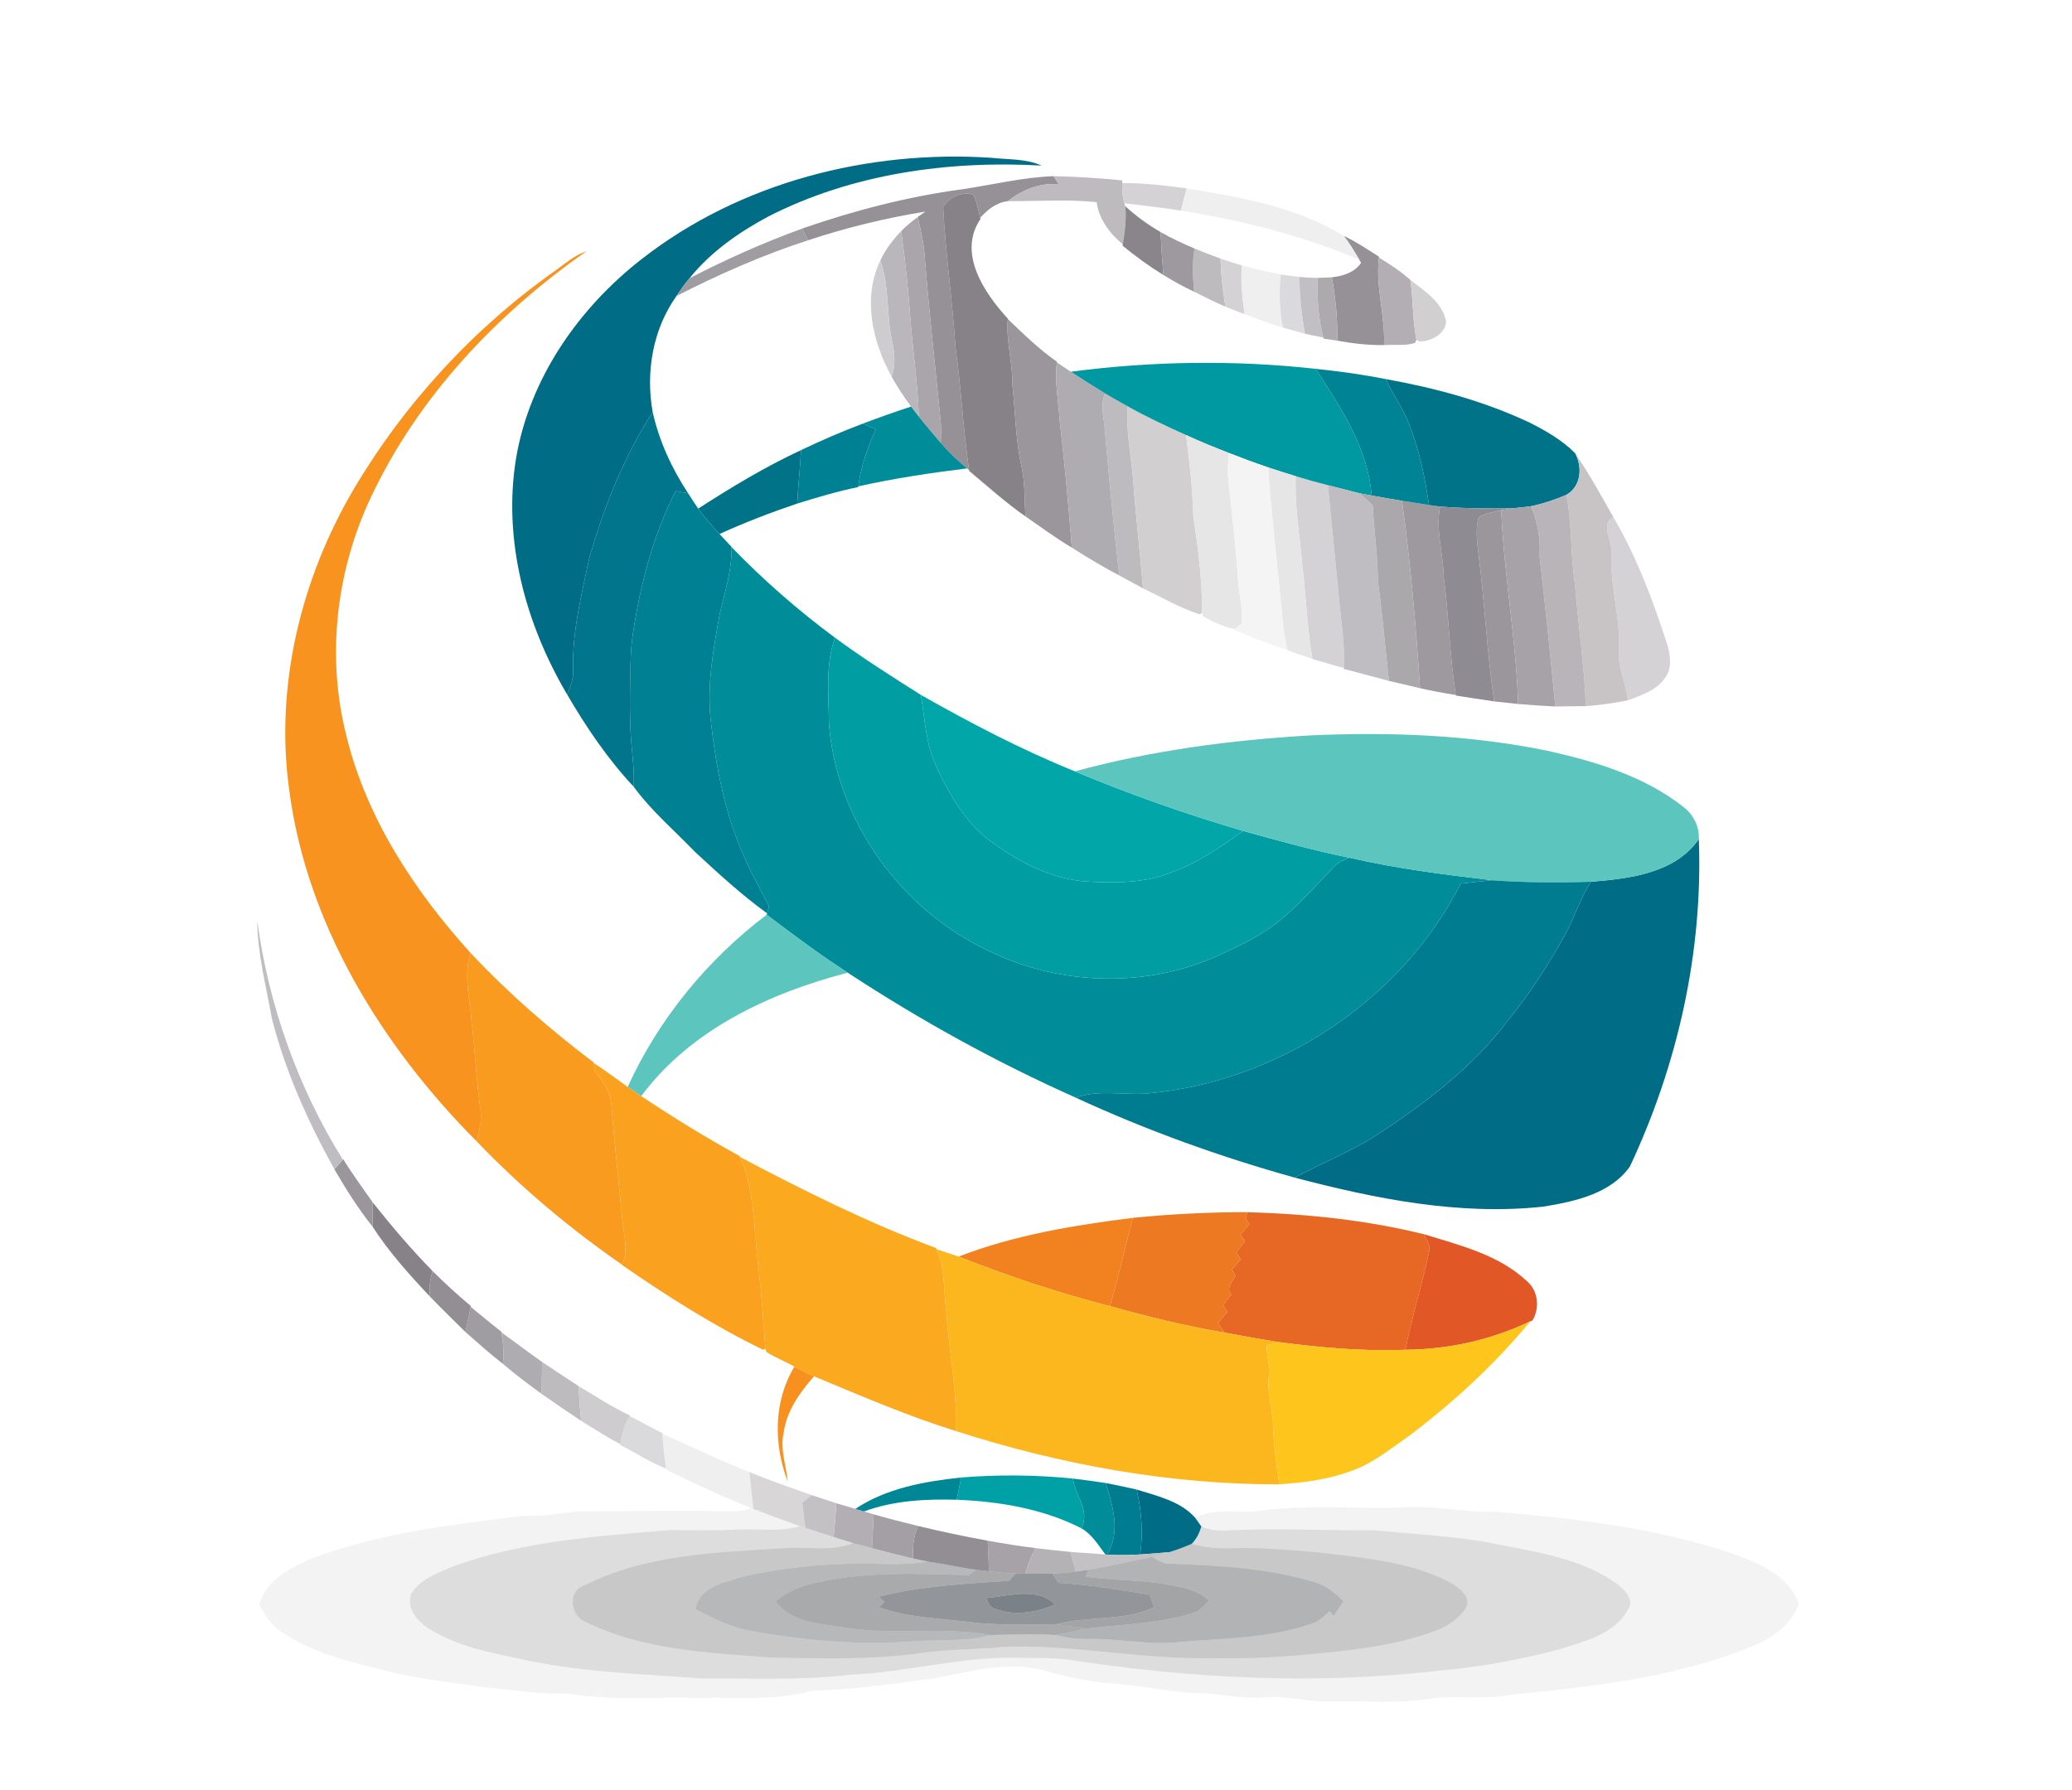 <?xml version="1.0" encoding="UTF-8" ?>
<!DOCTYPE svg PUBLIC "-//W3C//DTD SVG 1.1//EN" "http://www.w3.org/Graphics/SVG/1.1/DTD/svg11.dtd">
<svg width="470pt" height="406pt" viewBox="0 0 470 406" version="1.1" xmlns="http://www.w3.org/2000/svg">
<g id="#006c85ff">
<path fill="#006c85" opacity="1.00" d=" M 145.66 58.69 C 167.93 41.34 197.00 33.95 224.95 35.80 C 228.72 36.23 232.72 35.97 236.26 37.56 C 215.14 36.38 193.26 39.40 174.27 49.12 C 167.58 52.70 161.18 57.17 156.40 63.13 C 155.32 64.40 154.37 65.77 153.45 67.15 C 148.07 74.70 146.42 84.44 148.05 93.49 C 141.49 103.65 136.98 115.03 133.66 126.62 C 131.91 134.97 129.74 143.38 130.01 151.99 C 130.12 153.95 129.39 155.78 128.65 157.56 C 119.21 141.58 114.02 122.52 117.06 103.98 C 120.12 85.84 131.29 69.84 145.66 58.69 Z" />
<path fill="#006c85" opacity="1.00" d=" M 360.89 200.03 C 369.62 199.31 379.92 198.17 385.35 190.35 C 386.32 215.90 380.57 241.54 369.72 264.62 C 365.35 270.85 357.12 272.59 350.06 273.74 C 331.04 275.79 312.00 271.97 293.67 267.15 C 299.87 263.84 306.44 261.23 312.37 257.44 C 323.28 250.27 333.90 242.24 341.86 231.75 C 346.87 225.59 351.23 218.92 355.06 211.96 C 357.18 208.07 358.45 203.75 360.89 200.03 Z" />
<path fill="#006c85" opacity="1.00" d=" M 257.84 337.92 C 262.49 339.39 267.77 340.53 271.13 344.35 C 271.48 344.84 272.16 345.82 272.51 346.31 C 272.07 347.78 271.40 349.15 270.31 350.25 C 268.66 350.94 266.99 351.59 265.28 352.11 C 263.06 352.32 260.85 352.49 258.63 352.65 C 259.33 347.73 258.94 342.75 257.84 337.92 Z" />
</g>
<g id="#959197ff">
<path fill="#959197" opacity="1.00" d=" M 218.11 42.96 C 225.07 41.94 231.94 40.21 238.99 39.97 C 239.29 40.42 239.87 41.32 240.16 41.77 C 235.87 41.45 231.95 43.05 228.62 45.63 C 226.02 45.95 224.03 47.51 222.35 49.42 C 221.94 47.66 221.56 45.88 220.84 44.21 C 218.46 43.26 215.03 44.77 213.94 47.08 C 214.49 57.66 216.06 68.17 216.73 78.74 C 218.02 88.02 218.49 97.38 219.82 106.65 L 219.39 106.26 C 217.21 104.52 215.23 102.56 213.39 100.47 C 213.46 98.86 213.51 97.25 213.38 95.65 C 212.15 83.15 210.73 70.67 209.75 58.14 C 209.53 55.13 208.85 52.17 208.17 49.23 C 208.74 48.81 209.32 48.40 209.90 48.00 C 200.88 49.47 191.96 51.63 183.27 54.52 C 182.94 53.85 182.27 52.52 181.94 51.86 C 193.68 47.77 205.78 44.63 218.11 42.96 Z" />
<path fill="#959197" opacity="1.00" d=" M 304.83 53.51 C 307.63 54.84 310.19 56.58 312.81 58.24 L 312.79 58.43 C 311.98 65.08 314.25 71.62 313.94 78.29 C 310.37 78.32 306.81 77.93 303.31 77.28 C 303.46 72.46 302.96 67.66 302.09 62.92 C 304.63 62.62 307.22 61.85 308.74 59.63 C 308.64 59.44 308.43 59.08 308.32 58.90 C 307.25 57.05 306.11 55.22 304.83 53.51 Z" />
</g>
<g id="#bebbbfff">
<path fill="#bebbbf" opacity="1.00" d=" M 238.99 39.97 C 244.20 40.06 249.39 40.41 254.57 40.92 L 254.56 41.53 C 254.50 43.07 254.61 44.63 255.06 46.11 L 255.25 46.78 C 255.55 49.68 255.14 52.57 254.68 55.42 C 251.73 52.98 249.29 49.75 248.75 45.86 C 242.05 45.16 235.33 45.68 228.62 45.63 C 231.95 43.05 235.87 41.45 240.16 41.77 C 239.87 41.32 239.29 40.42 238.99 39.97 Z" />
<path fill="#bebbbf" opacity="1.00" d=" M 270.96 56.38 C 272.89 57.19 274.86 57.94 276.84 58.66 C 276.96 62.32 277.37 65.96 277.97 69.58 C 275.56 68.53 273.22 67.36 270.87 66.18 C 270.58 62.92 270.41 59.62 270.96 56.38 Z" />
<path fill="#bebbbf" opacity="1.00" d=" M 250.49 96.20 C 250.18 93.88 249.70 91.50 250.68 89.26 C 252.35 90.25 254.04 91.21 255.74 92.15 C 255.41 97.82 256.61 103.43 257.05 109.07 C 257.64 117.21 258.61 125.33 259.27 133.47 C 257.47 132.51 255.68 131.54 253.89 130.56 C 252.59 119.13 251.49 107.67 250.49 96.20 Z" />
<path fill="#bebbbf" opacity="1.00" d=" M 122.98 308.98 C 125.74 310.82 128.49 312.67 131.28 314.47 C 131.37 317.10 131.55 319.73 131.84 322.35 C 128.81 320.35 125.82 318.30 122.86 316.22 C 122.91 313.80 122.94 311.39 122.98 308.98 Z" />
</g>
<g id="#d4d2d4ff">
<path fill="#d4d2d4" opacity="1.00" d=" M 255.06 46.11 C 254.61 44.63 254.50 43.07 254.56 41.53 C 259.46 41.49 264.33 42.10 269.18 42.74 C 268.74 44.41 268.31 46.09 267.87 47.77 C 263.62 47.09 259.33 46.67 255.06 46.11 Z" />
<path fill="#d4d2d4" opacity="1.00" d=" M 276.84 58.66 C 278.44 59.22 280.06 59.74 281.69 60.21 C 281.38 63.92 281.83 67.61 282.30 71.28 C 280.85 70.73 279.41 70.15 277.97 69.58 C 277.37 65.96 276.96 62.32 276.84 58.66 Z" />
<path fill="#d4d2d4" opacity="1.00" d=" M 293.91 108.03 C 296.32 108.77 298.75 109.45 301.20 110.07 C 302.08 119.08 303.00 128.09 303.86 137.10 C 304.34 141.89 305.06 146.68 304.82 151.51 C 302.43 150.92 300.07 150.20 297.71 149.49 C 296.51 142.79 296.34 135.97 295.50 129.22 C 294.95 122.16 293.62 115.14 293.91 108.03 Z" />
<path fill="#d4d2d4" opacity="1.00" d=" M 365.49 125.27 C 365.84 122.57 362.83 119.01 365.97 117.33 C 371.34 126.47 375.04 136.46 378.29 146.52 C 378.92 148.94 379.31 151.85 377.57 153.93 C 375.70 156.65 372.34 157.64 369.44 158.84 L 369.16 157.97 C 368.57 154.97 367.50 152.06 367.15 149.03 C 367.94 141.06 365.13 133.26 365.49 125.27 Z" />
</g>
<g id="#efeff0ff">
<path fill="#efeff0" opacity="1.00" d=" M 269.18 42.74 C 281.42 44.73 294.08 46.95 304.83 53.51 C 306.11 55.22 307.25 57.05 308.32 58.90 C 295.41 53.43 281.70 49.99 267.87 47.77 C 268.31 46.09 268.74 44.41 269.18 42.74 Z" />
<path fill="#efeff0" opacity="1.00" d=" M 282.30 71.28 C 281.83 67.61 281.38 63.92 281.69 60.21 C 284.61 61.00 287.56 61.67 290.53 62.26 C 290.08 66.28 290.25 70.33 290.99 74.30 C 288.03 73.49 285.19 72.29 282.30 71.28 Z" />
<path fill="#efeff0" opacity="1.00" d=" M 150.26 325.31 C 156.86 328.13 163.27 331.38 169.98 333.93 C 170.27 336.72 170.57 339.52 170.91 342.31 L 170.43 342.12 C 163.86 339.54 157.50 336.51 151.15 333.44 L 151.11 333.17 C 150.72 330.56 150.44 327.94 150.26 325.31 Z" />
</g>
<g id="#868287ff">
<path fill="#868287" opacity="1.00" d=" M 213.94 47.08 C 215.03 44.77 218.46 43.26 220.84 44.21 C 221.56 45.88 221.94 47.66 222.35 49.42 L 222.41 49.67 C 217.14 57.44 223.27 66.45 228.61 72.29 L 228.61 72.38 C 228.17 77.30 229.70 82.11 229.62 87.04 C 230.32 93.25 230.33 99.56 231.69 105.69 C 232.55 109.45 232.36 113.33 232.61 117.15 C 228.11 114.02 224.04 110.34 219.84 106.83 L 219.82 106.65 C 218.49 97.38 218.02 88.02 216.73 78.74 C 216.06 68.17 214.49 57.66 213.94 47.08 Z" />
<path fill="#868287" opacity="1.00" d=" M 84.53 272.76 C 88.82 278.15 93.29 283.41 98.11 288.34 C 97.61 290.23 97.24 292.19 97.54 294.15 C 92.86 289.19 88.21 284.00 84.53 278.31 C 84.51 276.46 84.57 274.61 84.53 272.76 Z" />
</g>
<g id="#8a858aff">
<path fill="#8a858a" opacity="1.00" d=" M 255.25 46.78 C 257.69 49.02 260.39 50.98 263.26 52.64 C 263.41 55.89 263.62 59.14 263.89 62.38 C 260.65 60.39 257.58 58.14 254.63 55.74 L 254.68 55.42 C 255.14 52.57 255.55 49.68 255.25 46.78 Z" />
</g>
<g id="#a9a5aaff">
<path fill="#a9a5aa" opacity="1.00" d=" M 204.42 52.41 C 205.59 51.26 206.85 50.21 208.17 49.23 C 208.85 52.17 209.53 55.13 209.75 58.14 C 210.73 70.67 212.15 83.15 213.38 95.65 C 213.51 97.25 213.46 98.86 213.39 100.47 C 211.69 98.51 210.01 96.53 208.41 94.49 C 208.21 87.51 207.20 80.58 206.60 73.63 C 206.13 66.53 205.38 59.46 204.42 52.41 Z" />
</g>
<g id="#a09da2ff">
<path fill="#a09da2" opacity="1.00" d=" M 156.40 63.13 C 164.67 58.84 173.19 55.04 181.94 51.86 C 182.27 52.52 182.94 53.85 183.27 54.52 C 172.98 57.85 163.07 62.24 153.45 67.15 C 154.37 65.77 155.32 64.40 156.40 63.13 Z" />
<path fill="#a09da2" opacity="1.00" d=" M 105.58 302.18 C 105.98 300.27 106.38 298.38 106.78 296.48 C 109.10 298.35 111.37 300.29 113.72 302.11 L 113.75 302.28 C 114.16 304.64 114.33 307.03 114.08 309.41 C 111.14 307.13 108.37 304.64 105.58 302.18 Z" />
</g>
<g id="#b9b7bcff">
<path fill="#b9b7bc" opacity="1.00" d=" M 199.68 59.10 C 200.85 56.61 202.53 54.39 204.42 52.41 C 205.38 59.46 206.13 66.53 206.60 73.63 C 207.20 80.58 208.21 87.51 208.41 94.49 C 207.81 93.75 207.23 92.99 206.66 92.24 C 205.07 90.07 203.55 87.83 202.27 85.47 C 203.22 82.78 202.93 79.94 202.32 77.23 C 201.03 71.24 201.78 64.92 199.68 59.10 Z" />
</g>
<g id="#9d999fff">
<path fill="#9d999f" opacity="1.00" d=" M 263.26 52.64 C 265.73 54.07 268.33 55.26 270.96 56.38 C 270.41 59.62 270.58 62.92 270.87 66.18 C 268.46 65.07 266.15 63.76 263.89 62.38 C 263.62 59.14 263.41 55.89 263.26 52.64 Z" />
<path fill="#9d999f" opacity="1.00" d=" M 318.02 113.61 C 320.06 113.94 322.10 114.25 324.14 114.57 C 324.97 114.69 325.81 114.81 326.66 114.91 C 325.59 120.23 327.39 125.52 327.48 130.85 C 328.66 139.76 328.82 148.78 330.22 157.67 C 327.50 157.24 324.80 156.73 322.11 156.13 C 321.19 141.94 319.95 127.71 318.02 113.61 Z" />
</g>
<g id="#f7931eff">
<path fill="#f7931e" opacity="1.00" d=" M 126.11 61.29 C 128.31 59.68 130.44 57.85 133.07 56.97 C 112.60 71.25 94.78 90.13 84.11 112.86 C 76.21 129.60 74.00 149.00 78.58 166.98 C 83.15 185.65 93.99 202.11 106.76 216.21 C 105.01 221.40 106.67 226.77 106.99 232.04 C 107.81 238.66 108.06 245.34 109.00 251.95 C 109.34 254.31 108.65 256.64 108.12 258.93 C 86.63 237.32 69.59 209.78 65.59 179.13 C 62.35 155.56 68.26 131.34 80.24 110.96 C 91.81 91.44 107.54 74.34 126.11 61.29 Z" />
</g>
<g id="#b2aeb3ff">
<path fill="#b2aeb3" opacity="1.00" d=" M 313.94 78.29 C 314.25 71.62 311.98 65.08 312.79 58.43 C 315.26 59.97 317.75 61.54 319.92 63.51 C 320.57 68.01 320.39 72.59 321.30 77.06 L 320.99 77.78 C 318.72 78.53 316.28 78.11 313.94 78.29 Z" />
<path fill="#b2aeb3" opacity="1.00" d=" M 189.71 341.03 C 191.14 341.48 192.60 341.84 194.03 342.30 C 194.52 342.45 195.49 342.74 195.97 342.89 C 196.53 343.05 197.63 343.38 198.18 343.54 C 198.06 346.09 197.93 348.64 197.80 351.20 C 196.39 350.81 194.97 350.46 193.56 350.07 C 192.07 349.62 190.58 349.16 189.10 348.68 C 189.35 346.13 189.55 343.58 189.71 341.03 Z" />
</g>
<g id="#ceccceff">
<path fill="#ceccce" opacity="1.00" d=" M 202.27 85.47 C 197.89 77.56 195.60 67.61 199.68 59.10 C 201.78 64.92 201.03 71.24 202.32 77.23 C 202.93 79.94 203.22 82.78 202.27 85.47 Z" />
<path fill="#ceccce" opacity="1.00" d=" M 131.28 314.47 C 135.12 316.77 138.88 319.24 142.93 321.15 L 142.86 321.29 C 141.71 323.23 141.08 325.40 140.70 327.62 C 137.65 326.02 134.77 324.15 131.84 322.35 C 131.55 319.73 131.37 317.10 131.28 314.47 Z" />
</g>
<g id="#dad9dcff">
<path fill="#dad9dc" opacity="1.00" d=" M 290.53 62.26 C 291.93 62.49 293.34 62.68 294.76 62.83 C 294.75 67.16 295.27 71.47 296.03 75.73 C 294.35 75.25 292.67 74.77 290.99 74.30 C 290.25 70.33 290.08 66.28 290.53 62.26 Z" />
<path fill="#dad9dc" opacity="1.00" d=" M 140.70 327.62 C 141.08 325.40 141.71 323.23 142.86 321.29 C 145.35 322.52 147.78 323.86 150.25 325.13 L 150.26 325.31 C 150.44 327.94 150.72 330.56 151.11 333.17 C 147.44 331.76 144.17 329.54 140.67 327.80 L 140.70 327.62 Z" />
</g>
<g id="#c1bfc3ff">
<path fill="#c1bfc3" opacity="1.00" d=" M 294.76 62.83 C 296.12 62.95 297.49 63.02 298.86 63.04 C 298.74 67.59 299.03 72.16 300.18 76.58 C 298.79 76.30 297.41 76.02 296.03 75.73 C 295.27 71.47 294.75 67.16 294.76 62.83 Z" />
</g>
<g id="#adaaaeff">
<path fill="#adaaae" opacity="1.00" d=" M 298.86 63.04 C 299.67 63.01 301.28 62.95 302.09 62.92 C 302.96 67.66 303.46 72.46 303.31 77.28 C 302.54 77.17 301.01 76.94 300.24 76.83 L 300.18 76.58 C 299.03 72.16 298.74 67.59 298.86 63.04 Z" />
</g>
<g id="#d1cfd0ff">
<path fill="#d1cfd0" opacity="1.00" d=" M 319.92 63.51 C 323.16 66.04 327.24 68.60 328.02 72.98 C 327.93 75.82 324.28 77.61 321.89 77.44 L 321.30 77.06 C 320.39 72.59 320.57 68.01 319.92 63.51 Z" />
<path fill="#d1cfd0" opacity="1.00" d=" M 257.05 109.07 C 256.61 103.43 255.41 97.82 255.74 92.15 C 260.05 94.59 264.55 96.65 269.05 98.70 C 269.81 104.86 270.54 111.03 270.70 117.24 C 271.79 124.46 272.73 131.75 272.66 139.07 L 272.11 139.36 C 267.62 137.93 263.52 135.48 259.27 133.47 C 258.61 125.33 257.64 117.21 257.05 109.07 Z" />
</g>
<g id="#9a969cff">
<path fill="#9a969c" opacity="1.00" d=" M 229.62 87.04 C 229.70 82.11 228.17 77.30 228.61 72.38 C 232.17 75.78 235.69 79.24 239.75 82.07 L 239.74 82.23 C 239.20 86.70 240.11 91.17 240.40 95.63 C 241.52 105.14 242.38 114.69 243.13 124.24 C 239.50 122.06 236.08 119.57 232.61 117.15 C 232.36 113.33 232.55 109.45 231.69 105.69 C 230.33 99.56 230.32 93.25 229.62 87.04 Z" />
<path fill="#9a969c" opacity="1.00" d=" M 335.40 117.43 C 336.87 116.33 338.80 116.19 340.53 115.75 C 341.16 130.46 343.91 145.00 344.37 159.71 C 342.55 159.50 340.73 159.30 338.92 159.12 C 337.27 147.79 336.78 136.33 335.28 124.98 C 335.00 122.48 334.71 119.89 335.40 117.43 Z" />
<path fill="#9a969c" opacity="1.00" d=" M 77.77 263.08 L 77.86 262.98 C 79.91 266.35 82.29 269.51 84.53 272.76 C 84.57 274.61 84.51 276.46 84.53 278.31 C 81.27 274.22 78.47 269.78 75.85 265.26 C 76.33 264.72 77.29 263.62 77.77 263.08 Z" />
</g>
<g id="#afacb1ff">
<path fill="#afacb1" opacity="1.00" d=" M 240.40 95.63 C 240.11 91.17 239.20 86.70 239.74 82.23 C 240.79 82.93 241.84 83.63 242.90 84.33 C 245.47 86.00 248.06 87.65 250.68 89.26 C 249.70 91.50 250.18 93.88 250.49 96.20 C 251.49 107.67 252.59 119.13 253.89 130.56 C 250.20 128.62 246.64 126.47 243.13 124.24 C 242.38 114.69 241.52 105.14 240.40 95.63 Z" />
<path fill="#afacb1" opacity="1.00" d=" M 114.08 309.41 C 114.33 307.03 114.16 304.64 113.75 302.28 C 116.85 304.48 119.86 306.81 122.98 308.98 C 122.94 311.39 122.91 313.80 122.86 316.22 C 119.86 314.04 116.89 311.82 114.08 309.41 Z" />
</g>
<g id="#0099a1ff">
<path fill="#0099a1" opacity="1.00" d=" M 242.90 84.33 C 261.29 81.91 279.98 81.64 298.43 83.67 C 304.11 92.47 310.34 101.65 311.12 112.42 C 310.45 112.30 309.10 112.05 308.43 111.92 C 306.02 111.29 303.61 110.68 301.20 110.07 C 298.75 109.45 296.32 108.77 293.91 108.03 C 291.81 107.39 289.72 106.72 287.64 106.03 C 284.66 105.02 281.72 103.92 278.79 102.78 C 275.51 101.50 272.24 100.19 269.05 98.70 C 264.55 96.65 260.05 94.59 255.74 92.15 C 254.04 91.21 252.35 90.25 250.68 89.26 C 248.06 87.65 245.47 86.00 242.90 84.33 Z" />
</g>
<g id="#008495ff">
<path fill="#008495" opacity="1.00" d=" M 298.43 83.67 C 303.76 84.23 309.08 84.95 314.34 86.00 C 315.96 89.54 318.33 92.70 319.70 96.36 C 321.97 102.20 323.26 108.38 324.14 114.57 C 322.10 114.25 320.06 113.94 318.02 113.61 C 315.72 113.25 313.42 112.83 311.12 112.42 C 310.34 101.65 304.11 92.47 298.43 83.67 Z" />
</g>
<g id="#007389ff">
<path fill="#007389" opacity="1.00" d=" M 314.34 86.00 C 325.55 88.01 336.68 91.01 347.01 95.89 C 350.71 97.76 354.38 99.87 357.31 102.84 C 358.99 106.04 358.67 110.31 355.31 112.26 C 352.71 113.37 350.02 114.27 347.26 114.85 C 345.91 115.02 344.57 115.17 343.22 115.30 C 337.70 115.39 332.16 115.37 326.66 114.91 C 325.81 114.81 324.97 114.69 324.14 114.57 C 323.26 108.38 321.97 102.20 319.70 96.36 C 318.33 92.70 315.96 89.54 314.34 86.00 Z" />
<path fill="#007389" opacity="1.00" d=" M 158.37 115.39 C 165.89 110.53 173.58 105.90 181.70 102.11 C 181.50 106.16 181.03 110.19 180.84 114.24 C 174.85 116.25 168.96 118.53 163.21 121.14 C 161.52 119.29 159.84 117.42 158.37 115.39 Z" />
</g>
<g id="#008d9aff">
<path fill="#008d9a" opacity="1.00" d=" M 195.78 96.08 C 199.38 94.72 203.00 93.43 206.66 92.24 C 207.23 92.99 207.81 93.75 208.41 94.49 C 210.01 96.53 211.69 98.51 213.39 100.47 C 215.23 102.56 217.21 104.52 219.39 106.26 C 211.11 107.27 202.85 108.52 194.70 110.33 C 195.26 105.81 196.83 101.53 198.64 97.38 C 197.68 96.94 196.73 96.51 195.78 96.08 Z" />
<path fill="#008d9a" opacity="1.00" d=" M 163.28 139.15 C 164.46 134.19 166.04 129.27 165.94 124.12 C 173.18 131.59 181.02 138.47 189.39 144.66 C 187.18 150.89 188.00 157.58 188.02 164.05 C 189.67 186.14 204.36 206.41 224.31 215.73 C 240.52 223.67 260.26 224.19 276.70 216.63 C 281.08 214.51 285.60 212.53 289.44 209.49 C 294.30 205.70 298.36 201.04 302.61 196.62 C 303.52 195.58 304.83 195.09 306.07 194.57 C 316.74 197.05 327.61 198.41 338.47 199.69 C 336.09 199.90 333.73 200.19 331.36 200.45 C 317.79 227.12 289.75 245.50 260.03 248.08 C 254.69 248.45 249.17 247.13 244.01 249.01 C 226.03 240.99 208.74 231.46 192.29 220.66 C 185.95 216.57 179.92 212.05 173.91 207.51 L 174.00 207.20 C 174.11 206.79 174.32 205.98 174.43 205.57 C 172.68 202.01 170.60 198.62 169.07 194.96 C 164.43 184.93 162.38 173.94 161.17 163.02 C 160.38 155.00 161.85 147.00 163.28 139.15 Z" />
<path fill="#008d9a" opacity="1.00" d=" M 243.39 335.43 C 245.88 335.72 248.36 336.07 250.83 336.44 C 252.44 341.71 254.29 347.62 251.08 352.71 L 250.75 352.67 C 249.13 350.50 247.69 348.08 245.28 346.70 C 247.38 342.66 243.82 339.34 243.39 335.43 Z" />
</g>
<g id="#00758bff">
<path fill="#00758b" opacity="1.00" d=" M 133.66 126.62 C 136.98 115.03 141.49 103.65 148.05 93.49 C 149.53 100.08 152.38 106.28 156.09 111.91 C 155.15 111.74 154.20 111.57 153.26 111.40 C 148.16 121.45 145.27 132.50 143.59 143.60 C 142.57 150.02 143.24 156.52 143.01 162.98 C 142.80 168.17 144.03 173.28 143.74 178.48 C 137.85 172.18 132.98 164.99 128.65 157.56 C 129.39 155.78 130.12 153.95 130.01 151.99 C 129.74 143.38 131.91 134.97 133.66 126.62 Z" />
</g>
<g id="#008193ff">
<path fill="#008193" opacity="1.00" d=" M 181.70 102.11 C 186.31 99.92 190.99 97.87 195.78 96.08 C 196.73 96.51 197.68 96.94 198.64 97.38 C 196.83 101.53 195.26 105.81 194.70 110.33 L 194.67 110.50 C 189.99 111.45 185.40 112.82 180.84 114.24 C 181.03 110.19 181.50 106.16 181.70 102.11 Z" />
<path fill="#008193" opacity="1.00" d=" M 153.26 111.40 C 154.20 111.57 155.15 111.74 156.09 111.91 C 156.84 113.08 157.59 114.24 158.37 115.39 C 159.84 117.42 161.52 119.29 163.21 121.14 C 164.10 122.12 165.02 123.09 165.94 124.06 L 165.94 124.12 C 166.04 129.27 164.46 134.19 163.28 139.15 C 161.85 147.00 160.38 155.00 161.17 163.02 C 162.38 173.94 164.43 184.93 169.07 194.96 C 170.60 198.62 172.68 202.01 174.43 205.57 C 174.32 205.98 174.11 206.79 174.00 207.20 C 168.21 203.00 162.93 198.15 157.69 193.30 C 152.99 188.42 147.75 183.96 143.74 178.48 C 144.03 173.28 142.80 168.17 143.01 162.98 C 143.24 156.52 142.57 150.02 143.59 143.60 C 145.27 132.50 148.16 121.45 153.26 111.40 Z" />
</g>
<g id="#e6e6e7ff">
<path fill="#e6e6e7" opacity="1.00" d=" M 269.05 98.70 C 272.24 100.19 275.51 101.50 278.79 102.78 C 278.59 104.76 278.41 106.75 278.61 108.73 C 279.42 116.37 280.37 123.99 280.83 131.66 C 281.01 134.94 282.05 138.20 281.58 141.48 C 281.21 141.79 280.49 142.39 280.12 142.69 C 277.57 142.28 275.15 141.05 272.90 139.82 L 272.66 139.07 C 272.73 131.75 271.79 124.46 270.70 117.24 C 270.54 111.03 269.81 104.86 269.05 98.70 Z" />
<path fill="#e6e6e7" opacity="1.00" d=" M 287.64 106.03 C 289.72 106.72 291.81 107.39 293.91 108.03 C 293.62 115.14 294.95 122.16 295.50 129.22 C 296.34 135.97 296.51 142.79 297.71 149.49 C 295.81 148.79 293.85 148.25 292.00 147.44 C 291.18 143.92 290.90 140.31 290.56 136.72 C 289.59 126.49 288.34 116.28 287.64 106.03 Z" />
</g>
<g id="#f4f4f4ff">
<path fill="#f4f4f4" opacity="1.00" d=" M 278.79 102.78 C 281.72 103.92 284.66 105.02 287.64 106.03 C 288.34 116.28 289.59 126.49 290.56 136.72 C 290.90 140.31 291.18 143.92 292.00 147.44 C 287.86 146.19 283.87 144.50 279.85 142.90 L 280.12 142.69 C 280.49 142.39 281.21 141.79 281.58 141.48 C 282.05 138.20 281.01 134.94 280.83 131.66 C 280.37 123.99 279.42 116.37 278.61 108.73 C 278.41 106.75 278.59 104.76 278.79 102.78 Z" />
</g>
<g id="#c8c4c5ff">
<path fill="#c8c4c5" opacity="1.00" d=" M 357.31 102.84 C 360.50 107.48 363.18 112.44 365.97 117.33 C 362.83 119.01 365.84 122.57 365.49 125.27 C 365.13 133.26 367.94 141.06 367.15 149.03 C 367.50 152.06 368.57 154.97 369.16 157.97 L 369.35 158.85 C 366.17 159.50 362.95 159.96 359.71 160.19 C 359.40 150.97 357.97 141.85 357.27 132.67 C 356.18 125.90 356.66 118.99 355.31 112.26 C 358.67 110.31 358.99 106.04 357.31 102.84 Z" />
</g>
<g id="#bfbdc1ff">
<path fill="#bfbdc1" opacity="1.00" d=" M 301.20 110.07 C 303.61 110.68 306.02 111.29 308.43 111.92 C 309.42 112.81 310.39 113.73 311.36 114.65 C 311.67 120.36 312.52 126.02 312.55 131.75 C 313.58 139.30 314.21 146.90 315.05 154.47 C 311.63 153.57 308.23 152.63 304.82 151.75 L 304.82 151.51 C 305.06 146.68 304.34 141.89 303.86 137.10 C 303.00 128.09 302.08 119.08 301.20 110.07 Z" />
<path fill="#bfbdc1" opacity="1.00" d=" M 58.36 208.95 C 60.96 228.09 67.56 246.67 77.77 263.08 C 77.29 263.62 76.33 264.72 75.85 265.26 C 69.85 254.42 64.69 243.01 61.65 230.96 C 60.37 223.67 58.40 216.38 58.36 208.95 Z" />
</g>
<g id="#aba8acff">
<path fill="#aba8ac" opacity="1.00" d=" M 308.43 111.92 C 309.10 112.05 310.45 112.30 311.12 112.42 C 313.42 112.83 315.72 113.25 318.02 113.61 C 319.95 127.71 321.19 141.94 322.11 156.13 C 319.76 155.55 317.40 155.03 315.05 154.47 C 314.21 146.90 313.58 139.30 312.55 131.75 C 312.52 126.02 311.67 120.36 311.36 114.65 C 310.39 113.73 309.42 112.81 308.43 111.92 Z" />
</g>
<g id="#b8b4b8ff">
<path fill="#b8b4b8" opacity="1.00" d=" M 347.26 114.85 C 350.02 114.27 352.71 113.37 355.31 112.26 C 356.66 118.99 356.18 125.90 357.27 132.67 C 357.97 141.85 359.40 150.97 359.71 160.19 C 357.40 160.23 355.09 160.24 352.78 160.27 C 351.71 148.87 350.51 137.47 349.22 126.11 C 349.44 122.25 348.83 118.39 347.26 114.85 Z" />
</g>
<g id="#8f8b92ff">
<path fill="#8f8b92" opacity="1.00" d=" M 326.66 114.91 C 332.16 115.37 337.70 115.39 343.22 115.30 C 342.55 115.42 341.21 115.64 340.53 115.75 C 338.80 116.19 336.87 116.33 335.40 117.43 C 334.71 119.89 335.00 122.48 335.28 124.98 C 336.78 136.33 337.27 147.79 338.92 159.12 C 336.02 158.70 333.12 158.24 330.23 157.79 L 330.22 157.67 C 328.82 148.78 328.66 139.76 327.48 130.85 C 327.39 125.52 325.59 120.23 326.66 114.91 Z" />
</g>
<g id="#a6a2a7ff">
<path fill="#a6a2a7" opacity="1.00" d=" M 343.22 115.30 C 344.57 115.17 345.91 115.02 347.26 114.85 C 348.83 118.39 349.44 122.25 349.22 126.11 C 350.51 137.47 351.71 148.87 352.78 160.27 C 349.97 160.14 347.17 159.95 344.37 159.71 C 343.91 145.00 341.16 130.46 340.53 115.75 C 341.21 115.64 342.55 115.42 343.22 115.30 Z" />
<path fill="#a6a2a7" opacity="1.00" d=" M 224.04 349.52 C 227.65 350.18 231.28 350.76 234.92 351.21 C 233.93 353.04 233.15 354.98 232.59 357.00 C 232.03 356.99 230.90 356.97 230.34 356.96 C 228.33 356.88 226.34 356.71 224.35 356.48 C 224.26 354.16 224.15 351.84 224.04 349.52 Z" />
</g>
<g id="#009da3ff">
<path fill="#009da3" opacity="1.00" d=" M 189.39 144.66 C 195.68 149.30 202.30 153.48 208.90 157.66 C 209.77 163.05 209.99 168.66 212.30 173.70 C 215.01 179.60 218.33 185.44 223.30 189.74 C 229.87 194.87 237.54 199.19 245.99 199.96 C 252.64 200.34 259.57 200.45 265.84 197.85 C 271.76 195.74 276.92 192.12 281.99 188.50 C 289.97 190.72 297.96 192.93 306.07 194.57 C 304.83 195.09 303.52 195.58 302.61 196.62 C 298.36 201.04 294.30 205.70 289.44 209.49 C 285.60 212.53 281.08 214.51 276.70 216.63 C 260.26 224.19 240.52 223.67 224.31 215.73 C 204.36 206.41 189.67 186.14 188.02 164.05 C 188.00 157.58 187.18 150.89 189.39 144.66 Z" />
</g>
<g id="#00a6a8ff">
<path fill="#00a6a8" opacity="1.00" d=" M 208.90 157.66 C 220.21 164.07 231.75 170.11 243.82 174.99 C 256.28 180.21 269.03 184.69 281.99 188.50 C 276.92 192.12 271.76 195.74 265.84 197.85 C 259.57 200.45 252.64 200.34 245.99 199.96 C 237.54 199.19 229.87 194.87 223.30 189.74 C 218.33 185.44 215.01 179.60 212.30 173.70 C 209.99 168.66 209.77 163.05 208.90 157.66 Z" />
</g>
<g id="#5bc5beff">
<path fill="#5bc5be" opacity="1.00" d=" M 243.82 174.99 C 261.20 170.26 279.17 167.89 297.13 166.84 C 315.14 166.01 333.32 166.70 351.03 170.32 C 361.96 172.77 373.13 176.11 382.03 183.20 C 384.17 184.91 385.50 187.58 385.35 190.35 C 379.92 198.17 369.62 199.31 360.89 200.03 C 353.42 200.27 345.93 200.25 338.47 199.69 C 327.61 198.41 316.74 197.05 306.07 194.57 C 297.96 192.93 289.97 190.72 281.99 188.50 C 269.03 184.69 256.28 180.21 243.82 174.99 Z" />
<path fill="#5bc5be" opacity="1.00" d=" M 142.38 246.58 C 149.39 231.17 160.45 217.72 173.91 207.51 C 179.92 212.05 185.95 216.57 192.29 220.66 C 174.54 225.28 156.64 233.59 145.45 248.67 C 144.42 247.98 143.39 247.29 142.38 246.58 Z" />
</g>
<g id="#007c90ff">
<path fill="#007c90" opacity="1.00" d=" M 331.36 200.45 C 333.73 200.19 336.09 199.90 338.47 199.69 C 345.93 200.25 353.42 200.27 360.89 200.03 C 358.45 203.75 357.18 208.07 355.06 211.96 C 351.23 218.92 346.87 225.59 341.86 231.75 C 333.90 242.24 323.28 250.27 312.37 257.44 C 306.44 261.23 299.87 263.84 293.67 267.15 C 276.68 262.42 260.02 256.41 244.01 249.01 C 249.17 247.13 254.69 248.45 260.03 248.08 C 289.75 245.50 317.79 227.12 331.36 200.45 Z" />
<path fill="#007c90" opacity="1.00" d=" M 250.83 336.44 C 253.17 336.90 255.51 337.39 257.84 337.92 C 258.94 342.75 259.33 347.73 258.63 352.65 C 256.11 352.80 253.59 352.82 251.08 352.71 C 254.29 347.62 252.44 341.71 250.83 336.44 Z" />
</g>
<g id="#f89b1fff">
<path fill="#f89b1f" opacity="1.00" d=" M 106.99 232.04 C 106.67 226.77 105.01 221.40 106.76 216.21 C 115.30 225.33 124.76 233.53 134.71 241.07 L 134.72 241.18 C 134.75 241.60 134.81 242.43 134.84 242.84 C 136.52 245.10 138.50 247.38 138.63 250.35 C 139.38 259.25 140.36 268.13 141.20 277.02 C 141.52 280.30 142.60 283.73 141.09 286.90 C 129.22 278.69 118.11 269.35 108.12 258.93 C 108.65 256.64 109.34 254.31 109.00 251.95 C 108.06 245.34 107.81 238.66 106.99 232.04 Z" />
</g>
<g id="#faa21fff">
<path fill="#faa21f" opacity="1.00" d=" M 134.84 242.84 C 134.81 242.43 134.75 241.60 134.72 241.18 C 137.34 242.88 139.82 244.78 142.38 246.58 C 143.39 247.29 144.42 247.98 145.45 248.67 C 152.70 253.49 160.12 258.09 167.77 262.26 L 167.84 262.47 C 171.30 270.21 170.95 278.77 171.98 287.01 C 172.74 293.31 173.16 299.65 173.62 305.98 L 173.13 306.22 C 161.92 300.78 151.32 294.06 141.08 286.96 L 141.09 286.90 C 142.60 283.73 141.52 280.30 141.20 277.02 C 140.36 268.13 139.38 259.25 138.63 250.35 C 138.50 247.38 136.52 245.10 134.84 242.84 Z" />
</g>
<g id="#fba91fff">
<path fill="#fba91f" opacity="1.00" d=" M 167.84 262.47 C 182.30 270.11 196.98 277.43 212.32 283.14 L 212.41 283.38 C 214.45 287.71 213.99 292.59 214.61 297.21 C 215.25 306.37 217.12 315.47 216.89 324.67 C 205.87 321.24 195.27 316.65 184.63 312.23 C 183.12 311.56 181.65 310.82 180.20 310.04 C 178.13 308.85 175.86 308.00 173.85 306.71 L 173.62 305.98 C 173.16 299.65 172.74 293.31 171.98 287.01 C 170.95 278.77 171.30 270.21 167.84 262.47 Z" />
</g>
<g id="#ed7922ff">
<path fill="#ed7922" opacity="1.00" d=" M 256.96 276.28 C 265.58 275.42 274.23 274.99 282.89 274.99 C 282.82 275.36 282.67 276.09 282.59 276.46 C 282.80 276.76 283.20 277.36 283.41 277.66 C 282.73 278.47 282.06 279.28 281.40 280.10 C 281.72 280.59 282.05 281.08 282.39 281.58 C 281.73 282.42 281.08 283.27 280.44 284.13 C 280.77 284.64 281.10 285.16 281.44 285.68 C 280.77 286.43 280.11 287.19 279.45 287.96 C 279.71 288.47 279.96 288.98 280.23 289.49 C 279.54 290.80 278.01 292.17 279.30 293.66 C 278.68 294.46 278.05 295.26 277.43 296.07 C 277.75 296.57 278.06 297.08 278.39 297.60 C 277.69 298.46 276.99 299.32 276.30 300.18 C 276.80 300.89 277.30 301.61 277.80 302.33 C 269.01 300.85 260.36 298.70 251.78 296.32 C 253.74 289.70 255.18 282.94 256.96 276.28 Z" />
</g>
<g id="#e76824ff">
<path fill="#e76824" opacity="1.00" d=" M 282.89 274.99 C 296.41 275.38 309.93 276.76 323.08 280.02 C 323.57 281.31 324.62 282.61 324.14 284.08 C 322.55 291.50 320.28 298.76 318.79 306.21 C 309.21 306.60 299.64 305.73 290.16 304.49 C 286.02 303.86 281.92 303.05 277.80 302.33 C 277.30 301.61 276.80 300.89 276.30 300.18 C 276.99 299.32 277.69 298.46 278.39 297.60 C 278.06 297.08 277.75 296.57 277.43 296.07 C 278.05 295.26 278.68 294.46 279.30 293.66 C 278.01 292.17 279.54 290.80 280.23 289.49 C 279.96 288.98 279.71 288.47 279.45 287.96 C 280.11 287.19 280.77 286.43 281.44 285.68 C 281.10 285.16 280.77 284.64 280.44 284.13 C 281.08 283.27 281.73 282.42 282.39 281.58 C 282.05 281.08 281.72 280.59 281.40 280.10 C 282.06 279.28 282.73 278.47 283.41 277.66 C 283.20 277.36 282.80 276.76 282.59 276.46 C 282.67 276.09 282.82 275.36 282.89 274.99 Z" />
</g>
<g id="#f28220ff">
<path fill="#f28220" opacity="1.00" d=" M 217.44 285.07 C 230.07 280.17 243.58 277.97 256.96 276.28 C 255.18 282.94 253.74 289.70 251.78 296.32 C 240.10 293.33 228.65 289.50 217.44 285.07 Z" />
</g>
<g id="#e15725ff">
<path fill="#e15725" opacity="1.00" d=" M 323.08 280.02 C 331.20 282.51 340.00 284.67 346.35 290.64 C 348.95 292.87 349.30 296.68 347.62 299.56 L 347.14 299.74 C 338.29 303.99 328.60 306.13 318.79 306.21 C 320.28 298.76 322.55 291.50 324.14 284.08 C 324.62 282.61 323.57 281.31 323.08 280.02 Z" />
</g>
<g id="#fcb71eff">
<path fill="#fcb71e" opacity="1.00" d=" M 212.41 283.38 C 214.08 283.95 215.76 284.51 217.44 285.07 C 228.65 289.50 240.10 293.33 251.78 296.32 C 260.36 298.70 269.01 300.85 277.80 302.33 C 281.92 303.05 286.02 303.86 290.16 304.49 C 289.43 304.67 287.98 305.03 287.26 305.20 C 287.40 307.07 287.66 308.94 288.07 310.77 C 287.04 314.86 288.61 318.93 288.74 323.03 C 288.93 327.62 289.50 332.19 290.20 336.74 C 265.31 336.79 240.54 332.28 216.89 324.67 C 217.12 315.47 215.25 306.37 214.61 297.21 C 213.99 292.59 214.45 287.71 212.41 283.38 Z" />
</g>
<g id="#928e94ff">
<path fill="#928e94" opacity="1.00" d=" M 98.11 288.34 C 100.90 291.11 103.80 293.77 106.82 296.30 L 106.78 296.48 C 106.38 298.38 105.98 300.27 105.58 302.18 C 102.89 299.51 100.16 296.89 97.54 294.15 C 97.24 292.19 97.61 290.23 98.11 288.34 Z" />
<path fill="#928e94" opacity="1.00" d=" M 208.23 346.18 C 213.47 347.44 218.74 348.56 224.04 349.52 C 224.15 351.84 224.26 354.16 224.35 356.48 C 223.61 356.39 222.13 356.21 221.39 356.11 C 217.73 355.64 214.15 354.78 210.50 354.27 C 209.37 354.04 208.25 353.80 207.13 353.55 C 207.00 351.04 207.18 348.50 208.23 346.18 Z" />
</g>
<g id="#fec61dff">
<path fill="#fec61d" opacity="1.00" d=" M 318.79 306.21 C 328.60 306.13 338.29 303.99 347.14 299.74 C 339.07 309.49 329.73 318.14 319.62 325.74 C 315.27 328.75 311.11 332.26 305.98 333.87 C 300.92 335.74 295.54 336.32 290.20 336.74 C 289.50 332.19 288.93 327.62 288.74 323.03 C 288.61 318.93 287.04 314.86 288.07 310.77 C 287.66 308.94 287.40 307.07 287.26 305.20 C 287.98 305.03 289.43 304.67 290.16 304.49 C 299.64 305.73 309.21 306.60 318.79 306.21 Z" />
</g>
<g id="#f7901eff">
<path fill="#f7901e" opacity="1.00" d=" M 180.20 310.04 C 181.65 310.82 183.12 311.56 184.63 312.23 C 181.43 315.91 178.42 320.05 177.76 325.02 C 176.91 328.75 178.32 332.40 178.68 336.09 C 175.45 327.66 175.44 317.90 180.20 310.04 Z" />
</g>
<g id="#d8d6d7ff">
<path fill="#d8d6d7" opacity="1.00" d=" M 169.98 333.93 C 174.61 335.88 179.37 337.50 184.10 339.18 C 183.56 339.62 182.50 340.50 181.97 340.94 C 182.21 342.82 182.44 344.71 182.66 346.60 C 182.37 346.50 181.78 346.31 181.49 346.22 C 177.93 345.00 174.42 343.65 170.91 342.31 C 170.57 339.52 170.27 336.72 169.98 333.93 Z" />
</g>
<g id="#00a1a6ff">
<path fill="#00a1a6" opacity="1.00" d=" M 218.03 335.18 C 226.47 334.51 234.97 334.57 243.39 335.43 C 243.82 339.34 247.38 342.66 245.28 346.70 C 236.57 342.26 226.69 340.63 217.01 340.23 C 217.35 338.54 217.69 336.86 218.03 335.18 Z" />
</g>
<g id="#008796ff">
<path fill="#008796" opacity="1.00" d=" M 194.03 342.30 C 201.11 337.58 209.73 336.08 218.03 335.18 C 217.69 336.86 217.35 338.54 217.01 340.23 C 209.92 340.04 202.69 340.41 195.97 342.89 C 195.49 342.74 194.52 342.45 194.03 342.30 Z" />
</g>
<g id="#c4c1c4ff">
<path fill="#c4c1c4" opacity="1.00" d=" M 181.97 340.94 C 182.50 340.50 183.56 339.62 184.10 339.18 C 185.97 339.78 187.83 340.42 189.71 341.03 C 189.55 343.58 189.35 346.13 189.10 348.68 C 186.95 347.98 184.81 347.28 182.66 346.60 C 182.44 344.71 182.21 342.82 181.97 340.94 Z" />
<path fill="#c4c1c4" opacity="1.00" d=" M 242.80 352.06 C 245.45 352.30 248.11 352.39 250.75 352.67 L 251.08 352.71 C 253.59 352.82 256.11 352.80 258.63 352.65 C 260.85 352.49 263.06 352.32 265.28 352.11 C 263.97 352.49 262.66 352.85 261.35 353.19 C 256.53 354.18 251.73 355.32 246.87 356.11 C 246.17 356.21 244.75 356.43 244.05 356.53 C 243.63 355.04 243.21 353.55 242.80 352.06 Z" />
</g>
<g id="#0c0c0c0d">
<path fill="#0c0c0c" opacity="0.05" d=" M 170.43 342.12 L 170.91 342.31 C 174.42 343.65 177.93 345.00 181.49 346.22 C 176.77 347.64 171.82 346.72 166.99 347.01 C 161.98 347.26 156.96 347.12 151.95 347.12 C 135.26 348.49 118.24 349.65 102.39 355.50 C 99.13 356.91 95.45 358.27 93.38 361.33 C 91.94 364.75 94.68 367.85 97.40 369.54 C 104.19 373.80 112.28 375.07 119.98 376.76 C 132.82 379.40 145.94 379.78 158.96 380.76 C 170.30 380.70 181.68 381.26 192.96 379.92 C 206.05 379.35 218.83 375.56 231.98 376.10 C 235.31 376.11 238.66 376.11 241.98 376.45 C 270.05 380.83 298.73 382.28 327.00 378.94 C 336.14 378.14 345.19 376.43 354.06 374.08 C 359.57 372.24 366.21 370.77 369.23 365.22 C 370.93 362.95 368.43 360.60 366.73 359.27 C 358.89 353.70 349.16 352.18 339.94 350.40 C 330.71 348.45 321.28 348.12 311.93 347.16 C 300.61 347.27 289.29 346.58 277.98 347.22 C 276.11 347.32 274.24 347.02 272.51 346.31 C 272.16 345.82 271.48 344.84 271.13 344.35 C 275.41 342.02 280.39 343.21 285.02 342.83 C 296.28 341.21 307.69 342.39 319.02 341.94 C 325.72 341.48 332.30 343.23 339.00 342.92 C 357.32 344.47 375.85 346.61 393.37 352.57 C 399.21 354.76 405.99 357.47 408.04 363.98 C 406.10 368.92 401.45 371.97 396.69 373.80 C 379.44 380.69 360.79 382.69 342.47 384.49 C 336.41 385.75 330.21 384.48 324.12 385.40 C 316.81 386.55 309.39 385.79 302.03 385.98 C 296.97 386.25 292.02 384.63 286.95 385.08 C 282.59 385.40 278.29 384.63 273.98 384.19 C 266.90 384.15 259.96 382.52 252.92 381.95 C 247.99 381.70 243.13 380.63 238.36 379.38 C 229.63 376.44 220.43 379.19 211.71 380.75 C 202.55 382.00 193.39 383.37 184.15 383.55 C 175.65 385.99 166.76 384.96 158.04 385.22 C 148.36 384.96 138.59 385.87 129.00 384.21 C 122.67 384.48 116.44 383.32 110.15 382.82 C 101.70 381.53 93.14 380.74 84.91 378.33 C 77.33 376.55 69.63 374.37 63.23 369.76 C 61.25 368.29 59.93 366.18 58.82 364.02 C 60.49 358.21 66.14 355.53 71.26 353.35 C 86.55 347.68 102.86 345.85 118.94 343.85 C 123.01 344.05 127.00 343.38 131.02 342.87 C 142.68 342.81 154.35 342.67 166.01 342.84 C 167.53 342.93 169.01 342.62 170.43 342.12 Z" />
</g>
<g id="#a39fa4ff">
<path fill="#a39fa4" opacity="1.00" d=" M 198.18 343.54 C 201.51 344.50 204.86 345.35 208.23 346.18 C 207.18 348.50 207.00 351.04 207.13 353.55 C 204.01 352.82 200.90 352.03 197.80 351.20 C 197.93 348.64 198.06 346.09 198.18 343.54 Z" />
</g>
<g id="#21212126">
<path fill="#212121" opacity="0.15" d=" M 181.49 346.22 C 181.78 346.31 182.37 346.50 182.66 346.60 C 184.81 347.28 186.95 347.98 189.10 348.68 C 190.58 349.16 192.07 349.62 193.56 350.07 C 188.60 352.09 183.15 350.78 177.96 351.21 C 162.65 352.17 146.59 352.57 132.61 359.63 C 128.60 360.91 129.36 366.79 133.00 368.02 C 146.01 374.41 160.79 374.95 174.97 376.03 C 186.30 376.22 197.72 376.64 208.98 374.99 C 215.18 374.09 221.48 374.26 227.72 373.60 C 243.54 373.02 259.17 376.55 275.00 376.17 C 281.53 376.30 288.07 376.11 294.58 375.52 C 305.14 374.55 315.89 373.65 325.89 369.86 C 328.56 368.84 331.07 367.11 332.60 364.65 C 333.74 362.10 330.83 360.18 329.00 359.01 C 319.75 354.16 309.15 353.44 298.98 352.15 C 292.35 351.61 285.70 351.02 279.03 351.22 C 276.09 351.34 273.15 351.00 270.31 350.25 C 271.40 349.15 272.07 347.78 272.51 346.31 C 274.24 347.02 276.11 347.32 277.98 347.22 C 289.29 346.58 300.61 347.27 311.93 347.16 C 321.28 348.12 330.71 348.45 339.94 350.40 C 349.16 352.18 358.89 353.70 366.73 359.27 C 368.43 360.60 370.93 362.95 369.23 365.22 C 366.21 370.77 359.57 372.24 354.06 374.08 C 345.19 376.43 336.14 378.14 327.00 378.94 C 298.73 382.28 270.05 380.83 241.98 376.45 C 238.66 376.11 235.31 376.11 231.98 376.10 C 218.83 375.56 206.05 379.35 192.96 379.92 C 181.68 381.26 170.30 380.70 158.96 380.76 C 145.94 379.78 132.82 379.40 119.98 376.76 C 112.28 375.07 104.19 373.80 97.40 369.54 C 94.68 367.85 91.94 364.75 93.38 361.33 C 95.45 358.27 99.13 356.91 102.39 355.50 C 118.24 349.65 135.26 348.49 151.95 347.12 C 156.96 347.12 161.98 347.26 166.99 347.01 C 171.82 346.72 176.77 347.64 181.49 346.22 Z" />
</g>
<g id="#35363744">
<path fill="#353637" opacity="0.27" d=" M 193.56 350.07 C 194.97 350.46 196.39 350.81 197.80 351.20 C 200.90 352.03 204.01 352.82 207.13 353.55 C 208.25 353.80 209.37 354.04 210.50 354.27 C 207.02 354.76 203.50 354.94 199.98 354.79 C 189.21 354.46 178.37 355.38 167.88 357.85 C 163.95 359.17 158.40 360.13 157.81 365.13 C 161.36 366.83 164.87 368.77 168.74 369.67 C 181.66 372.14 194.90 373.39 208.04 372.28 C 213.58 371.96 219.24 372.45 224.64 370.93 C 229.56 370.84 234.50 370.57 239.42 370.94 C 241.89 371.54 244.42 371.89 246.96 371.82 C 253.32 371.65 259.62 373.08 265.98 372.64 C 276.48 371.65 287.28 371.88 297.37 368.40 C 299.07 367.93 300.36 366.70 301.59 365.52 C 301.82 365.80 302.29 366.35 302.52 366.63 C 303.26 365.49 304.00 364.35 304.75 363.22 C 302.81 361.45 300.80 359.60 298.18 358.93 C 287.53 355.68 276.31 355.16 265.26 354.73 C 263.79 354.75 262.55 353.90 261.35 353.19 C 262.66 352.85 263.97 352.49 265.28 352.11 C 266.99 351.59 268.66 350.94 270.31 350.25 C 273.15 351.00 276.09 351.34 279.03 351.22 C 285.70 351.02 292.35 351.61 298.98 352.15 C 309.15 353.44 319.75 354.16 329.00 359.01 C 330.83 360.18 333.74 362.10 332.60 364.65 C 331.07 367.11 328.56 368.84 325.89 369.86 C 315.89 373.65 305.14 374.55 294.58 375.52 C 288.07 376.11 281.53 376.30 275.00 376.17 C 259.17 376.55 243.54 373.02 227.72 373.60 C 221.48 374.26 215.18 374.09 208.98 374.99 C 197.72 376.64 186.30 376.22 174.97 376.03 C 160.79 374.95 146.01 374.41 133.00 368.02 C 129.36 366.79 128.60 360.91 132.61 359.63 C 146.59 352.57 162.65 352.17 177.96 351.21 C 183.15 350.78 188.60 352.09 193.56 350.07 Z" />
</g>
<g id="#b5b2b6ff">
<path fill="#b5b2b6" opacity="1.00" d=" M 234.92 351.21 C 237.54 351.54 240.17 351.81 242.80 352.06 C 243.21 353.55 243.63 355.04 244.05 356.53 C 242.27 356.77 240.48 356.90 238.70 356.98 C 236.66 357.02 234.62 357.00 232.59 357.00 C 233.15 354.98 233.93 353.04 234.92 351.21 Z" />
</g>
<g id="#494b4d6a">
<path fill="#494b4d" opacity="0.42" d=" M 246.87 356.11 C 251.73 355.32 256.53 354.18 261.35 353.19 C 262.55 353.90 263.79 354.75 265.26 354.73 C 276.31 355.16 287.53 355.68 298.18 358.93 C 300.80 359.60 302.81 361.45 304.75 363.22 C 304.00 364.35 303.26 365.49 302.52 366.63 C 302.29 366.35 301.82 365.80 301.59 365.52 C 300.36 366.70 299.07 367.93 297.37 368.40 C 287.28 371.88 276.48 371.65 265.98 372.64 C 259.62 373.08 253.32 371.65 246.96 371.82 C 244.42 371.89 241.89 371.54 239.42 370.94 C 241.77 370.53 244.09 369.93 246.44 369.47 C 254.86 368.44 263.49 368.38 271.60 365.62 C 272.55 364.87 273.40 363.99 274.27 363.14 C 271.13 360.15 266.70 359.84 262.67 359.11 C 257.21 358.40 251.69 358.45 246.24 357.69 C 246.40 357.29 246.71 356.50 246.87 356.11 Z" />
</g>
<g id="#47484b64">
<path fill="#47484b" opacity="0.39" d=" M 210.50 354.27 C 214.15 354.78 217.73 355.64 221.39 356.11 C 220.99 356.42 220.19 357.03 219.79 357.34 C 207.65 356.97 195.26 356.38 183.40 359.47 C 180.64 360.12 178.18 361.55 175.93 363.23 C 179.53 368.29 186.33 368.32 191.88 369.28 C 202.73 371.07 213.82 368.89 224.64 370.93 C 219.24 372.45 213.58 371.96 208.04 372.28 C 194.90 373.39 181.66 372.14 168.74 369.67 C 164.87 368.77 161.36 366.83 157.81 365.13 C 158.40 360.13 163.95 359.17 167.88 357.85 C 178.37 355.38 189.21 354.46 199.98 354.79 C 203.50 354.94 207.02 354.76 210.50 354.27 Z" />
</g>
<g id="#5052567c">
<path fill="#505256" opacity="0.49" d=" M 221.39 356.11 C 222.13 356.21 223.61 356.39 224.35 356.48 C 226.34 356.71 228.33 356.88 230.34 356.96 C 229.99 357.37 229.30 358.19 228.95 358.59 C 219.04 359.29 209.00 359.75 199.34 362.23 C 199.65 362.52 200.26 363.11 200.56 363.41 C 200.19 363.81 199.82 364.22 199.45 364.64 C 206.06 367.03 213.13 367.13 220.03 367.99 C 226.54 368.81 233.11 368.48 239.65 368.47 C 241.91 368.79 244.17 369.19 246.44 369.47 C 244.09 369.93 241.77 370.53 239.42 370.94 C 234.50 370.57 229.56 370.84 224.64 370.93 C 213.82 368.89 202.73 371.07 191.88 369.28 C 186.33 368.32 179.53 368.29 175.93 363.23 C 178.18 361.55 180.64 360.12 183.40 359.47 C 195.26 356.38 207.65 356.97 219.79 357.34 C 220.19 357.03 220.99 356.42 221.39 356.11 Z" />
</g>
<g id="#565a5d8d">
<path fill="#565a5d" opacity="0.55" d=" M 244.05 356.53 C 244.75 356.43 246.17 356.21 246.87 356.11 C 246.71 356.50 246.40 357.29 246.24 357.69 C 251.69 358.45 257.21 358.40 262.67 359.11 C 266.70 359.84 271.13 360.15 274.27 363.14 C 273.40 363.99 272.55 364.87 271.60 365.62 C 263.49 368.38 254.86 368.44 246.44 369.47 C 244.17 369.19 241.91 368.79 239.65 368.47 C 246.93 366.53 254.86 367.90 261.81 364.60 C 261.46 363.65 261.11 362.70 260.76 361.76 C 253.89 360.67 247.04 359.48 240.09 359.07 C 239.74 358.54 239.05 357.50 238.70 356.98 C 240.48 356.90 242.27 356.77 244.05 356.53 Z" />
</g>
<g id="#60666bae">
<path fill="#60666b" opacity="0.68" d=" M 230.34 356.96 C 230.90 356.97 232.03 356.99 232.59 357.00 C 234.62 357.00 236.66 357.02 238.70 356.98 C 239.05 357.50 239.74 358.54 240.09 359.07 C 247.04 359.48 253.89 360.67 260.76 361.76 C 261.11 362.70 261.46 363.65 261.81 364.60 C 254.86 367.90 246.93 366.53 239.65 368.47 C 233.11 368.48 226.54 368.81 220.03 367.99 C 213.13 367.13 206.06 367.03 199.45 364.64 C 199.82 364.22 200.19 363.81 200.56 363.41 C 200.26 363.11 199.65 362.52 199.34 362.23 C 209.00 359.75 219.04 359.29 228.95 358.59 C 229.30 358.19 229.99 357.37 230.34 356.96 M 223.70 362.53 C 224.16 363.61 224.65 364.88 226.01 365.08 C 230.34 366.61 235.22 365.77 239.32 364.02 C 235.29 359.90 228.77 362.12 223.70 362.53 Z" />
</g>
<g id="#555f65c7">
<path fill="#555f65" opacity="0.78" d=" M 223.70 362.53 C 228.77 362.12 235.29 359.90 239.32 364.02 C 235.22 365.77 230.34 366.61 226.01 365.08 C 224.65 364.88 224.16 363.61 223.70 362.53 Z" />
</g>
</svg>

